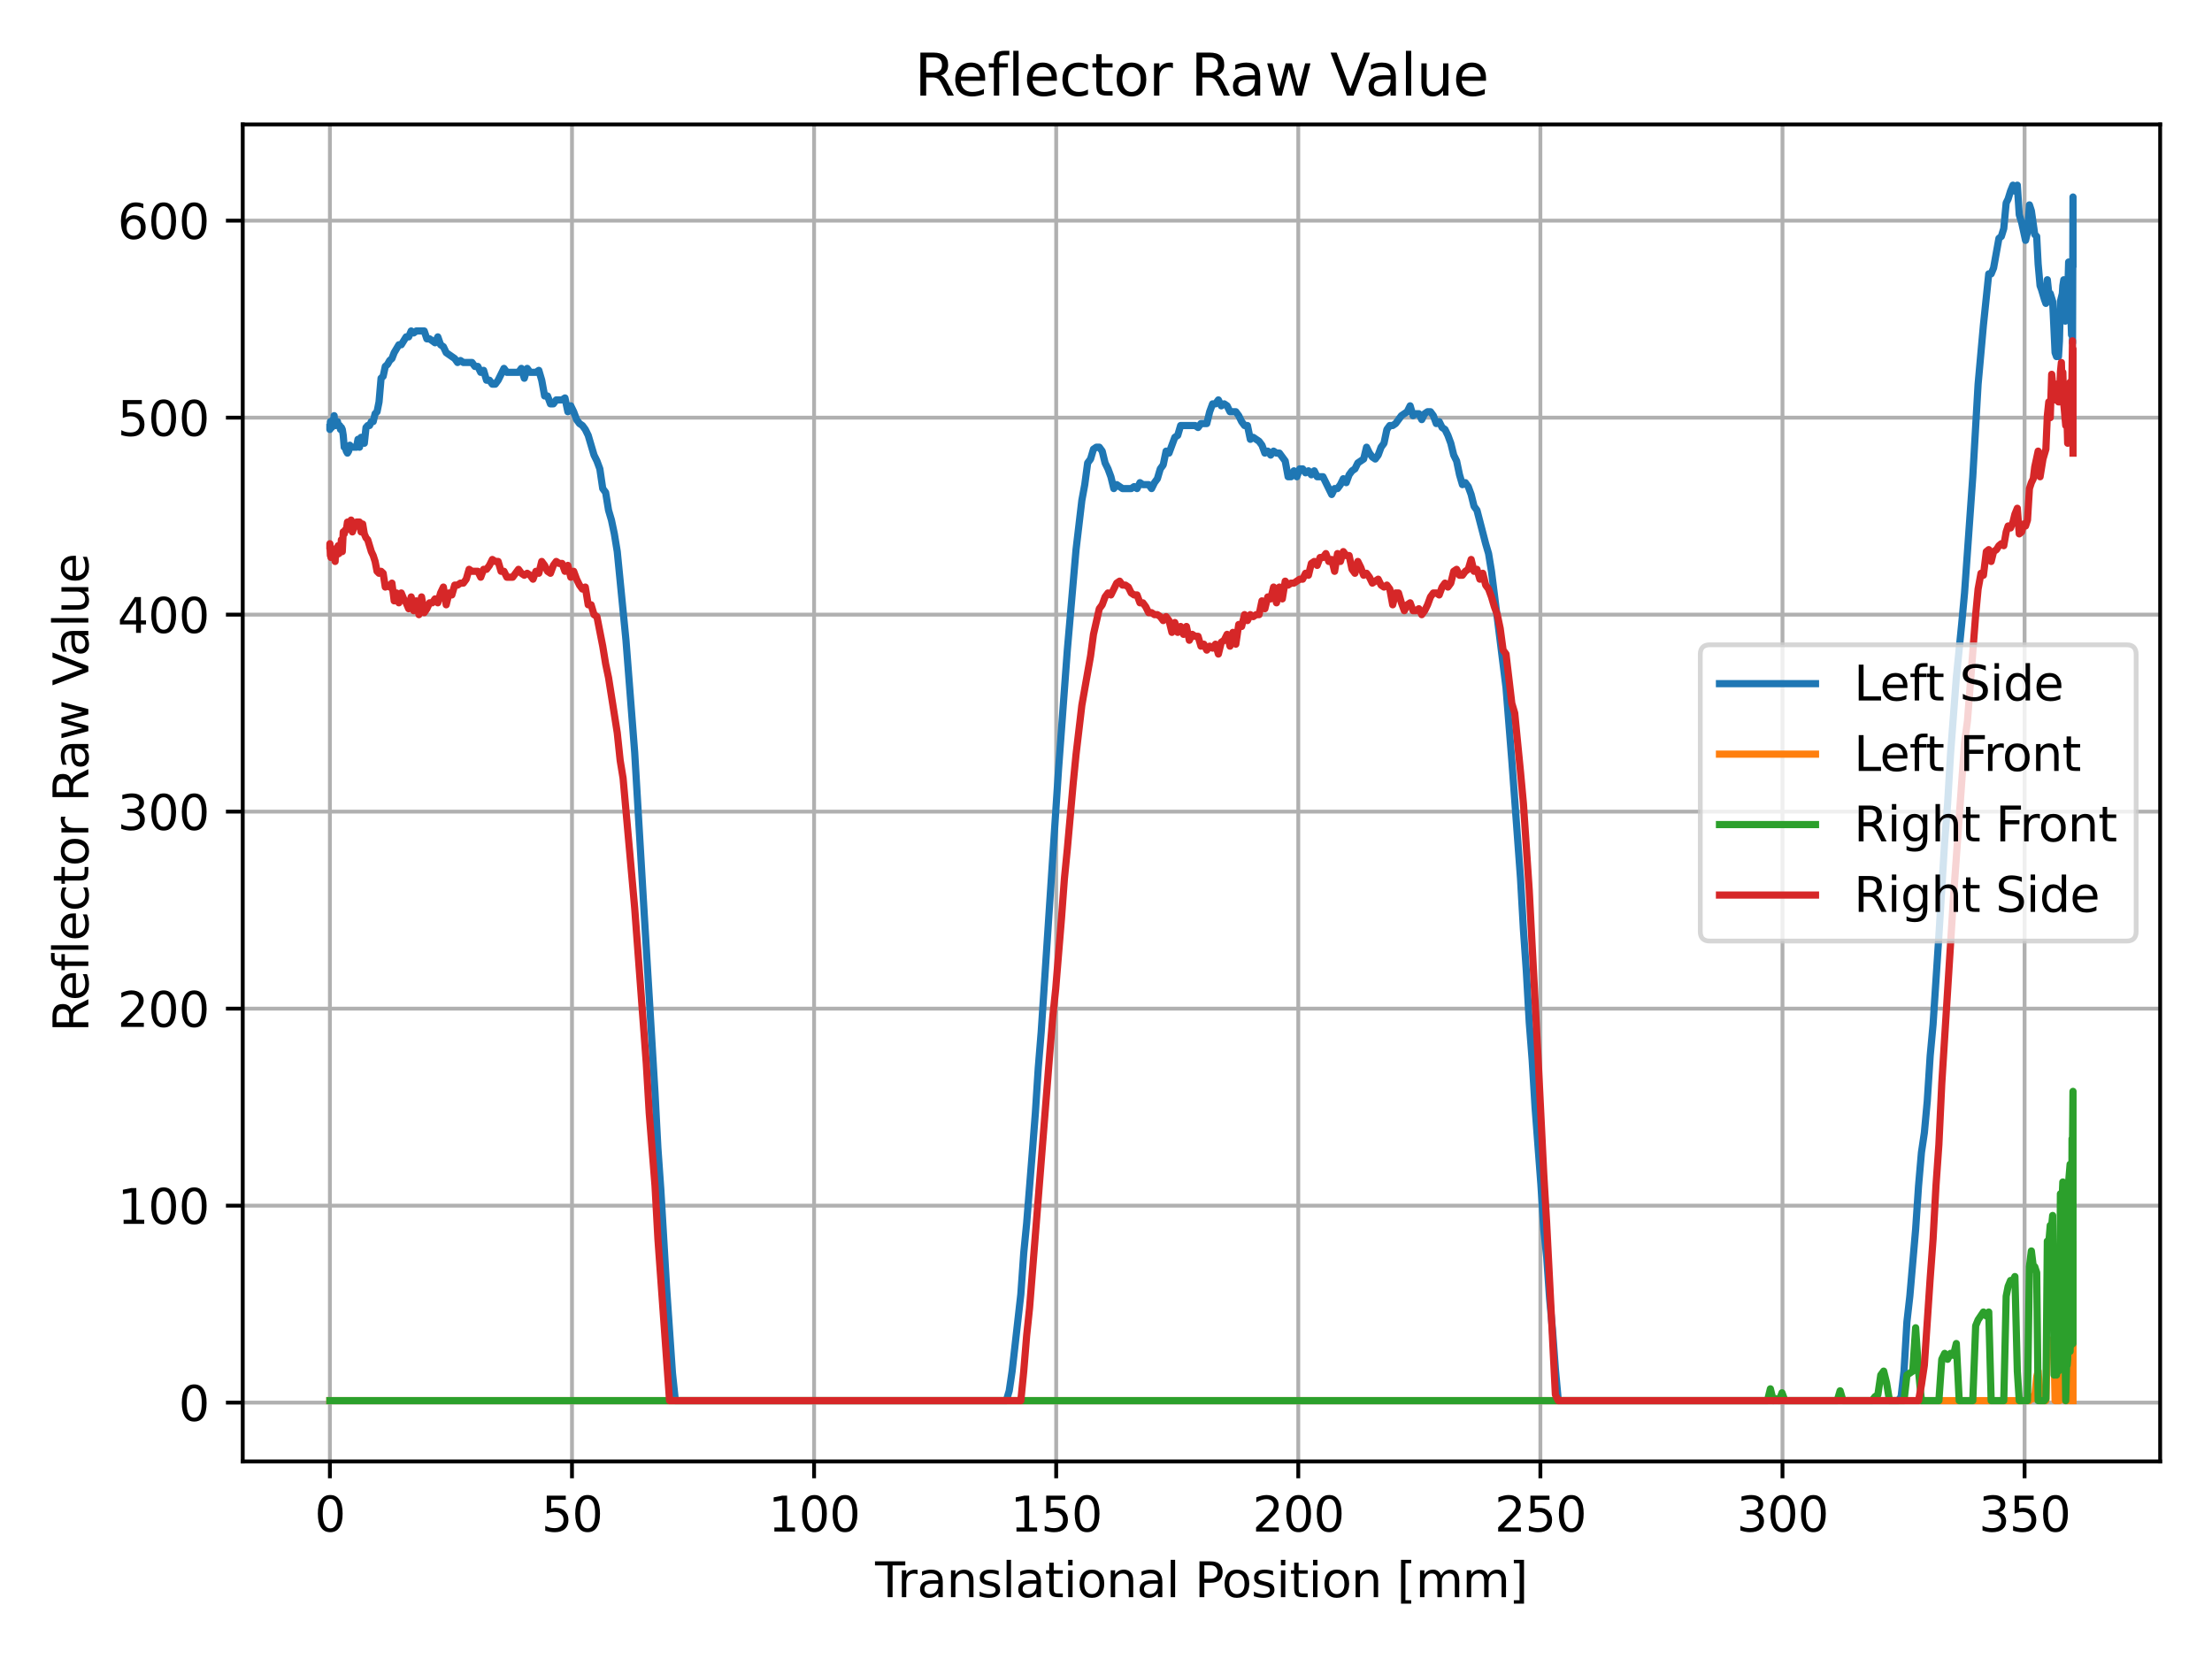 <?xml version="1.0" encoding="utf-8" standalone="no"?>
<!DOCTYPE svg PUBLIC "-//W3C//DTD SVG 1.1//EN"
  "http://www.w3.org/Graphics/SVG/1.1/DTD/svg11.dtd">
<svg xmlns:xlink="http://www.w3.org/1999/xlink" width="460.8pt" height="345.6pt" viewBox="0 0 460.8 345.6" xmlns="http://www.w3.org/2000/svg" version="1.1">
 <defs>
  <style type="text/css">*{stroke-linejoin: round; stroke-linecap: butt}</style>
 </defs>
 <g id="figure_1">
  <g id="patch_1">
   <path d="M 0 345.6 
L 460.8 345.6 
L 460.8 0 
L 0 0 
z
" style="fill: #ffffff"/>
  </g>
  <g id="axes_1">
   <g id="patch_2">
    <path d="M 50.566 304.444 
L 450 304.444 
L 450 25.918 
L 50.566 25.918 
z
" style="fill: #ffffff"/>
   </g>
   <g id="matplotlib.axis_1">
    <g id="xtick_1">
     <g id="line2d_1">
      <path d="M 68.722 304.444 
L 68.722 25.918 
" clip-path="url(#p36eee4312d)" style="fill: none; stroke: #b0b0b0; stroke-width: 0.8; stroke-linecap: square"/>
     </g>
     <g id="line2d_2">
      <defs>
       <path id="mee0863de49" d="M 0 0 
L 0 3.5 
" style="stroke: #000000; stroke-width: 0.8"/>
      </defs>
      <g>
       <use xlink:href="#mee0863de49" x="68.722" y="304.444" style="stroke: #000000; stroke-width: 0.8"/>
      </g>
     </g>
     <g id="text_1">
      <!-- 0 -->
      <g transform="translate(65.54 319.042)scale(0.1 -0.1)">
       <defs>
        <path id="DejaVuSans-30" d="M 2034 4250 
Q 1547 4250 1301 3770 
Q 1056 3291 1056 2328 
Q 1056 1369 1301 889 
Q 1547 409 2034 409 
Q 2525 409 2770 889 
Q 3016 1369 3016 2328 
Q 3016 3291 2770 3770 
Q 2525 4250 2034 4250 
z
M 2034 4750 
Q 2819 4750 3233 4129 
Q 3647 3509 3647 2328 
Q 3647 1150 3233 529 
Q 2819 -91 2034 -91 
Q 1250 -91 836 529 
Q 422 1150 422 2328 
Q 422 3509 836 4129 
Q 1250 4750 2034 4750 
z
" transform="scale(0.016)"/>
       </defs>
       <use xlink:href="#DejaVuSans-30"/>
      </g>
     </g>
    </g>
    <g id="xtick_2">
     <g id="line2d_3">
      <path d="M 119.155 304.444 
L 119.155 25.918 
" clip-path="url(#p36eee4312d)" style="fill: none; stroke: #b0b0b0; stroke-width: 0.8; stroke-linecap: square"/>
     </g>
     <g id="line2d_4">
      <g>
       <use xlink:href="#mee0863de49" x="119.155" y="304.444" style="stroke: #000000; stroke-width: 0.8"/>
      </g>
     </g>
     <g id="text_2">
      <!-- 50 -->
      <g transform="translate(112.793 319.042)scale(0.1 -0.1)">
       <defs>
        <path id="DejaVuSans-35" d="M 691 4666 
L 3169 4666 
L 3169 4134 
L 1269 4134 
L 1269 2991 
Q 1406 3038 1543 3061 
Q 1681 3084 1819 3084 
Q 2600 3084 3056 2656 
Q 3513 2228 3513 1497 
Q 3513 744 3044 326 
Q 2575 -91 1722 -91 
Q 1428 -91 1123 -41 
Q 819 9 494 109 
L 494 744 
Q 775 591 1075 516 
Q 1375 441 1709 441 
Q 2250 441 2565 725 
Q 2881 1009 2881 1497 
Q 2881 1984 2565 2268 
Q 2250 2553 1709 2553 
Q 1456 2553 1204 2497 
Q 953 2441 691 2322 
L 691 4666 
z
" transform="scale(0.016)"/>
       </defs>
       <use xlink:href="#DejaVuSans-35"/>
       <use xlink:href="#DejaVuSans-30" x="63.623"/>
      </g>
     </g>
    </g>
    <g id="xtick_3">
     <g id="line2d_5">
      <path d="M 169.589 304.444 
L 169.589 25.918 
" clip-path="url(#p36eee4312d)" style="fill: none; stroke: #b0b0b0; stroke-width: 0.8; stroke-linecap: square"/>
     </g>
     <g id="line2d_6">
      <g>
       <use xlink:href="#mee0863de49" x="169.589" y="304.444" style="stroke: #000000; stroke-width: 0.8"/>
      </g>
     </g>
     <g id="text_3">
      <!-- 100 -->
      <g transform="translate(160.045 319.042)scale(0.1 -0.1)">
       <defs>
        <path id="DejaVuSans-31" d="M 794 531 
L 1825 531 
L 1825 4091 
L 703 3866 
L 703 4441 
L 1819 4666 
L 2450 4666 
L 2450 531 
L 3481 531 
L 3481 0 
L 794 0 
L 794 531 
z
" transform="scale(0.016)"/>
       </defs>
       <use xlink:href="#DejaVuSans-31"/>
       <use xlink:href="#DejaVuSans-30" x="63.623"/>
       <use xlink:href="#DejaVuSans-30" x="127.246"/>
      </g>
     </g>
    </g>
    <g id="xtick_4">
     <g id="line2d_7">
      <path d="M 220.023 304.444 
L 220.023 25.918 
" clip-path="url(#p36eee4312d)" style="fill: none; stroke: #b0b0b0; stroke-width: 0.8; stroke-linecap: square"/>
     </g>
     <g id="line2d_8">
      <g>
       <use xlink:href="#mee0863de49" x="220.023" y="304.444" style="stroke: #000000; stroke-width: 0.8"/>
      </g>
     </g>
     <g id="text_4">
      <!-- 150 -->
      <g transform="translate(210.479 319.042)scale(0.1 -0.1)">
       <use xlink:href="#DejaVuSans-31"/>
       <use xlink:href="#DejaVuSans-35" x="63.623"/>
       <use xlink:href="#DejaVuSans-30" x="127.246"/>
      </g>
     </g>
    </g>
    <g id="xtick_5">
     <g id="line2d_9">
      <path d="M 270.456 304.444 
L 270.456 25.918 
" clip-path="url(#p36eee4312d)" style="fill: none; stroke: #b0b0b0; stroke-width: 0.8; stroke-linecap: square"/>
     </g>
     <g id="line2d_10">
      <g>
       <use xlink:href="#mee0863de49" x="270.456" y="304.444" style="stroke: #000000; stroke-width: 0.8"/>
      </g>
     </g>
     <g id="text_5">
      <!-- 200 -->
      <g transform="translate(260.913 319.042)scale(0.1 -0.1)">
       <defs>
        <path id="DejaVuSans-32" d="M 1228 531 
L 3431 531 
L 3431 0 
L 469 0 
L 469 531 
Q 828 903 1448 1529 
Q 2069 2156 2228 2338 
Q 2531 2678 2651 2914 
Q 2772 3150 2772 3378 
Q 2772 3750 2511 3984 
Q 2250 4219 1831 4219 
Q 1534 4219 1204 4116 
Q 875 4013 500 3803 
L 500 4441 
Q 881 4594 1212 4672 
Q 1544 4750 1819 4750 
Q 2544 4750 2975 4387 
Q 3406 4025 3406 3419 
Q 3406 3131 3298 2873 
Q 3191 2616 2906 2266 
Q 2828 2175 2409 1742 
Q 1991 1309 1228 531 
z
" transform="scale(0.016)"/>
       </defs>
       <use xlink:href="#DejaVuSans-32"/>
       <use xlink:href="#DejaVuSans-30" x="63.623"/>
       <use xlink:href="#DejaVuSans-30" x="127.246"/>
      </g>
     </g>
    </g>
    <g id="xtick_6">
     <g id="line2d_11">
      <path d="M 320.89 304.444 
L 320.89 25.918 
" clip-path="url(#p36eee4312d)" style="fill: none; stroke: #b0b0b0; stroke-width: 0.8; stroke-linecap: square"/>
     </g>
     <g id="line2d_12">
      <g>
       <use xlink:href="#mee0863de49" x="320.89" y="304.444" style="stroke: #000000; stroke-width: 0.8"/>
      </g>
     </g>
     <g id="text_6">
      <!-- 250 -->
      <g transform="translate(311.346 319.042)scale(0.1 -0.1)">
       <use xlink:href="#DejaVuSans-32"/>
       <use xlink:href="#DejaVuSans-35" x="63.623"/>
       <use xlink:href="#DejaVuSans-30" x="127.246"/>
      </g>
     </g>
    </g>
    <g id="xtick_7">
     <g id="line2d_13">
      <path d="M 371.324 304.444 
L 371.324 25.918 
" clip-path="url(#p36eee4312d)" style="fill: none; stroke: #b0b0b0; stroke-width: 0.8; stroke-linecap: square"/>
     </g>
     <g id="line2d_14">
      <g>
       <use xlink:href="#mee0863de49" x="371.324" y="304.444" style="stroke: #000000; stroke-width: 0.8"/>
      </g>
     </g>
     <g id="text_7">
      <!-- 300 -->
      <g transform="translate(361.78 319.042)scale(0.1 -0.1)">
       <defs>
        <path id="DejaVuSans-33" d="M 2597 2516 
Q 3050 2419 3304 2112 
Q 3559 1806 3559 1356 
Q 3559 666 3084 287 
Q 2609 -91 1734 -91 
Q 1441 -91 1130 -33 
Q 819 25 488 141 
L 488 750 
Q 750 597 1062 519 
Q 1375 441 1716 441 
Q 2309 441 2620 675 
Q 2931 909 2931 1356 
Q 2931 1769 2642 2001 
Q 2353 2234 1838 2234 
L 1294 2234 
L 1294 2753 
L 1863 2753 
Q 2328 2753 2575 2939 
Q 2822 3125 2822 3475 
Q 2822 3834 2567 4026 
Q 2313 4219 1838 4219 
Q 1578 4219 1281 4162 
Q 984 4106 628 3988 
L 628 4550 
Q 988 4650 1302 4700 
Q 1616 4750 1894 4750 
Q 2613 4750 3031 4423 
Q 3450 4097 3450 3541 
Q 3450 3153 3228 2886 
Q 3006 2619 2597 2516 
z
" transform="scale(0.016)"/>
       </defs>
       <use xlink:href="#DejaVuSans-33"/>
       <use xlink:href="#DejaVuSans-30" x="63.623"/>
       <use xlink:href="#DejaVuSans-30" x="127.246"/>
      </g>
     </g>
    </g>
    <g id="xtick_8">
     <g id="line2d_15">
      <path d="M 421.757 304.444 
L 421.757 25.918 
" clip-path="url(#p36eee4312d)" style="fill: none; stroke: #b0b0b0; stroke-width: 0.8; stroke-linecap: square"/>
     </g>
     <g id="line2d_16">
      <g>
       <use xlink:href="#mee0863de49" x="421.757" y="304.444" style="stroke: #000000; stroke-width: 0.8"/>
      </g>
     </g>
     <g id="text_8">
      <!-- 350 -->
      <g transform="translate(412.213 319.042)scale(0.1 -0.1)">
       <use xlink:href="#DejaVuSans-33"/>
       <use xlink:href="#DejaVuSans-35" x="63.623"/>
       <use xlink:href="#DejaVuSans-30" x="127.246"/>
      </g>
     </g>
    </g>
    <g id="text_9">
     <!-- Translational Position [mm] -->
     <g transform="translate(182.305 332.72)scale(0.1 -0.1)">
      <defs>
       <path id="DejaVuSans-54" d="M -19 4666 
L 3928 4666 
L 3928 4134 
L 2272 4134 
L 2272 0 
L 1638 0 
L 1638 4134 
L -19 4134 
L -19 4666 
z
" transform="scale(0.016)"/>
       <path id="DejaVuSans-72" d="M 2631 2963 
Q 2534 3019 2420 3045 
Q 2306 3072 2169 3072 
Q 1681 3072 1420 2755 
Q 1159 2438 1159 1844 
L 1159 0 
L 581 0 
L 581 3500 
L 1159 3500 
L 1159 2956 
Q 1341 3275 1631 3429 
Q 1922 3584 2338 3584 
Q 2397 3584 2469 3576 
Q 2541 3569 2628 3553 
L 2631 2963 
z
" transform="scale(0.016)"/>
       <path id="DejaVuSans-61" d="M 2194 1759 
Q 1497 1759 1228 1600 
Q 959 1441 959 1056 
Q 959 750 1161 570 
Q 1363 391 1709 391 
Q 2188 391 2477 730 
Q 2766 1069 2766 1631 
L 2766 1759 
L 2194 1759 
z
M 3341 1997 
L 3341 0 
L 2766 0 
L 2766 531 
Q 2569 213 2275 61 
Q 1981 -91 1556 -91 
Q 1019 -91 701 211 
Q 384 513 384 1019 
Q 384 1609 779 1909 
Q 1175 2209 1959 2209 
L 2766 2209 
L 2766 2266 
Q 2766 2663 2505 2880 
Q 2244 3097 1772 3097 
Q 1472 3097 1187 3025 
Q 903 2953 641 2809 
L 641 3341 
Q 956 3463 1253 3523 
Q 1550 3584 1831 3584 
Q 2591 3584 2966 3190 
Q 3341 2797 3341 1997 
z
" transform="scale(0.016)"/>
       <path id="DejaVuSans-6e" d="M 3513 2113 
L 3513 0 
L 2938 0 
L 2938 2094 
Q 2938 2591 2744 2837 
Q 2550 3084 2163 3084 
Q 1697 3084 1428 2787 
Q 1159 2491 1159 1978 
L 1159 0 
L 581 0 
L 581 3500 
L 1159 3500 
L 1159 2956 
Q 1366 3272 1645 3428 
Q 1925 3584 2291 3584 
Q 2894 3584 3203 3211 
Q 3513 2838 3513 2113 
z
" transform="scale(0.016)"/>
       <path id="DejaVuSans-73" d="M 2834 3397 
L 2834 2853 
Q 2591 2978 2328 3040 
Q 2066 3103 1784 3103 
Q 1356 3103 1142 2972 
Q 928 2841 928 2578 
Q 928 2378 1081 2264 
Q 1234 2150 1697 2047 
L 1894 2003 
Q 2506 1872 2764 1633 
Q 3022 1394 3022 966 
Q 3022 478 2636 193 
Q 2250 -91 1575 -91 
Q 1294 -91 989 -36 
Q 684 19 347 128 
L 347 722 
Q 666 556 975 473 
Q 1284 391 1588 391 
Q 1994 391 2212 530 
Q 2431 669 2431 922 
Q 2431 1156 2273 1281 
Q 2116 1406 1581 1522 
L 1381 1569 
Q 847 1681 609 1914 
Q 372 2147 372 2553 
Q 372 3047 722 3315 
Q 1072 3584 1716 3584 
Q 2034 3584 2315 3537 
Q 2597 3491 2834 3397 
z
" transform="scale(0.016)"/>
       <path id="DejaVuSans-6c" d="M 603 4863 
L 1178 4863 
L 1178 0 
L 603 0 
L 603 4863 
z
" transform="scale(0.016)"/>
       <path id="DejaVuSans-74" d="M 1172 4494 
L 1172 3500 
L 2356 3500 
L 2356 3053 
L 1172 3053 
L 1172 1153 
Q 1172 725 1289 603 
Q 1406 481 1766 481 
L 2356 481 
L 2356 0 
L 1766 0 
Q 1100 0 847 248 
Q 594 497 594 1153 
L 594 3053 
L 172 3053 
L 172 3500 
L 594 3500 
L 594 4494 
L 1172 4494 
z
" transform="scale(0.016)"/>
       <path id="DejaVuSans-69" d="M 603 3500 
L 1178 3500 
L 1178 0 
L 603 0 
L 603 3500 
z
M 603 4863 
L 1178 4863 
L 1178 4134 
L 603 4134 
L 603 4863 
z
" transform="scale(0.016)"/>
       <path id="DejaVuSans-6f" d="M 1959 3097 
Q 1497 3097 1228 2736 
Q 959 2375 959 1747 
Q 959 1119 1226 758 
Q 1494 397 1959 397 
Q 2419 397 2687 759 
Q 2956 1122 2956 1747 
Q 2956 2369 2687 2733 
Q 2419 3097 1959 3097 
z
M 1959 3584 
Q 2709 3584 3137 3096 
Q 3566 2609 3566 1747 
Q 3566 888 3137 398 
Q 2709 -91 1959 -91 
Q 1206 -91 779 398 
Q 353 888 353 1747 
Q 353 2609 779 3096 
Q 1206 3584 1959 3584 
z
" transform="scale(0.016)"/>
       <path id="DejaVuSans-20" transform="scale(0.016)"/>
       <path id="DejaVuSans-50" d="M 1259 4147 
L 1259 2394 
L 2053 2394 
Q 2494 2394 2734 2622 
Q 2975 2850 2975 3272 
Q 2975 3691 2734 3919 
Q 2494 4147 2053 4147 
L 1259 4147 
z
M 628 4666 
L 2053 4666 
Q 2838 4666 3239 4311 
Q 3641 3956 3641 3272 
Q 3641 2581 3239 2228 
Q 2838 1875 2053 1875 
L 1259 1875 
L 1259 0 
L 628 0 
L 628 4666 
z
" transform="scale(0.016)"/>
       <path id="DejaVuSans-5b" d="M 550 4863 
L 1875 4863 
L 1875 4416 
L 1125 4416 
L 1125 -397 
L 1875 -397 
L 1875 -844 
L 550 -844 
L 550 4863 
z
" transform="scale(0.016)"/>
       <path id="DejaVuSans-6d" d="M 3328 2828 
Q 3544 3216 3844 3400 
Q 4144 3584 4550 3584 
Q 5097 3584 5394 3201 
Q 5691 2819 5691 2113 
L 5691 0 
L 5113 0 
L 5113 2094 
Q 5113 2597 4934 2840 
Q 4756 3084 4391 3084 
Q 3944 3084 3684 2787 
Q 3425 2491 3425 1978 
L 3425 0 
L 2847 0 
L 2847 2094 
Q 2847 2600 2669 2842 
Q 2491 3084 2119 3084 
Q 1678 3084 1418 2786 
Q 1159 2488 1159 1978 
L 1159 0 
L 581 0 
L 581 3500 
L 1159 3500 
L 1159 2956 
Q 1356 3278 1631 3431 
Q 1906 3584 2284 3584 
Q 2666 3584 2933 3390 
Q 3200 3197 3328 2828 
z
" transform="scale(0.016)"/>
       <path id="DejaVuSans-5d" d="M 1947 4863 
L 1947 -844 
L 622 -844 
L 622 -397 
L 1369 -397 
L 1369 4416 
L 622 4416 
L 622 4863 
L 1947 4863 
z
" transform="scale(0.016)"/>
      </defs>
      <use xlink:href="#DejaVuSans-54"/>
      <use xlink:href="#DejaVuSans-72" x="46.334"/>
      <use xlink:href="#DejaVuSans-61" x="87.447"/>
      <use xlink:href="#DejaVuSans-6e" x="148.727"/>
      <use xlink:href="#DejaVuSans-73" x="212.105"/>
      <use xlink:href="#DejaVuSans-6c" x="264.205"/>
      <use xlink:href="#DejaVuSans-61" x="291.988"/>
      <use xlink:href="#DejaVuSans-74" x="353.268"/>
      <use xlink:href="#DejaVuSans-69" x="392.477"/>
      <use xlink:href="#DejaVuSans-6f" x="420.26"/>
      <use xlink:href="#DejaVuSans-6e" x="481.441"/>
      <use xlink:href="#DejaVuSans-61" x="544.82"/>
      <use xlink:href="#DejaVuSans-6c" x="606.1"/>
      <use xlink:href="#DejaVuSans-20" x="633.883"/>
      <use xlink:href="#DejaVuSans-50" x="665.67"/>
      <use xlink:href="#DejaVuSans-6f" x="722.348"/>
      <use xlink:href="#DejaVuSans-73" x="783.529"/>
      <use xlink:href="#DejaVuSans-69" x="835.629"/>
      <use xlink:href="#DejaVuSans-74" x="863.412"/>
      <use xlink:href="#DejaVuSans-69" x="902.621"/>
      <use xlink:href="#DejaVuSans-6f" x="930.404"/>
      <use xlink:href="#DejaVuSans-6e" x="991.586"/>
      <use xlink:href="#DejaVuSans-20" x="1054.965"/>
      <use xlink:href="#DejaVuSans-5b" x="1086.752"/>
      <use xlink:href="#DejaVuSans-6d" x="1125.766"/>
      <use xlink:href="#DejaVuSans-6d" x="1223.178"/>
      <use xlink:href="#DejaVuSans-5d" x="1320.59"/>
     </g>
    </g>
   </g>
   <g id="matplotlib.axis_2">
    <g id="ytick_1">
     <g id="line2d_17">
      <path d="M 50.566 292.194 
L 450 292.194 
" clip-path="url(#p36eee4312d)" style="fill: none; stroke: #b0b0b0; stroke-width: 0.8; stroke-linecap: square"/>
     </g>
     <g id="line2d_18">
      <defs>
       <path id="m9230fbe2c0" d="M 0 0 
L -3.5 0 
" style="stroke: #000000; stroke-width: 0.8"/>
      </defs>
      <g>
       <use xlink:href="#m9230fbe2c0" x="50.566" y="292.194" style="stroke: #000000; stroke-width: 0.8"/>
      </g>
     </g>
     <g id="text_10">
      <!-- 0 -->
      <g transform="translate(37.203 295.993)scale(0.1 -0.1)">
       <use xlink:href="#DejaVuSans-30"/>
      </g>
     </g>
    </g>
    <g id="ytick_2">
     <g id="line2d_19">
      <path d="M 50.566 251.156 
L 450 251.156 
" clip-path="url(#p36eee4312d)" style="fill: none; stroke: #b0b0b0; stroke-width: 0.8; stroke-linecap: square"/>
     </g>
     <g id="line2d_20">
      <g>
       <use xlink:href="#m9230fbe2c0" x="50.566" y="251.156" style="stroke: #000000; stroke-width: 0.8"/>
      </g>
     </g>
     <g id="text_11">
      <!-- 100 -->
      <g transform="translate(24.478 254.955)scale(0.1 -0.1)">
       <use xlink:href="#DejaVuSans-31"/>
       <use xlink:href="#DejaVuSans-30" x="63.623"/>
       <use xlink:href="#DejaVuSans-30" x="127.246"/>
      </g>
     </g>
    </g>
    <g id="ytick_3">
     <g id="line2d_21">
      <path d="M 50.566 210.118 
L 450 210.118 
" clip-path="url(#p36eee4312d)" style="fill: none; stroke: #b0b0b0; stroke-width: 0.8; stroke-linecap: square"/>
     </g>
     <g id="line2d_22">
      <g>
       <use xlink:href="#m9230fbe2c0" x="50.566" y="210.118" style="stroke: #000000; stroke-width: 0.8"/>
      </g>
     </g>
     <g id="text_12">
      <!-- 200 -->
      <g transform="translate(24.478 213.917)scale(0.1 -0.1)">
       <use xlink:href="#DejaVuSans-32"/>
       <use xlink:href="#DejaVuSans-30" x="63.623"/>
       <use xlink:href="#DejaVuSans-30" x="127.246"/>
      </g>
     </g>
    </g>
    <g id="ytick_4">
     <g id="line2d_23">
      <path d="M 50.566 169.08 
L 450 169.08 
" clip-path="url(#p36eee4312d)" style="fill: none; stroke: #b0b0b0; stroke-width: 0.8; stroke-linecap: square"/>
     </g>
     <g id="line2d_24">
      <g>
       <use xlink:href="#m9230fbe2c0" x="50.566" y="169.08" style="stroke: #000000; stroke-width: 0.8"/>
      </g>
     </g>
     <g id="text_13">
      <!-- 300 -->
      <g transform="translate(24.478 172.879)scale(0.1 -0.1)">
       <use xlink:href="#DejaVuSans-33"/>
       <use xlink:href="#DejaVuSans-30" x="63.623"/>
       <use xlink:href="#DejaVuSans-30" x="127.246"/>
      </g>
     </g>
    </g>
    <g id="ytick_5">
     <g id="line2d_25">
      <path d="M 50.566 128.041 
L 450 128.041 
" clip-path="url(#p36eee4312d)" style="fill: none; stroke: #b0b0b0; stroke-width: 0.8; stroke-linecap: square"/>
     </g>
     <g id="line2d_26">
      <g>
       <use xlink:href="#m9230fbe2c0" x="50.566" y="128.041" style="stroke: #000000; stroke-width: 0.8"/>
      </g>
     </g>
     <g id="text_14">
      <!-- 400 -->
      <g transform="translate(24.478 131.841)scale(0.1 -0.1)">
       <defs>
        <path id="DejaVuSans-34" d="M 2419 4116 
L 825 1625 
L 2419 1625 
L 2419 4116 
z
M 2253 4666 
L 3047 4666 
L 3047 1625 
L 3713 1625 
L 3713 1100 
L 3047 1100 
L 3047 0 
L 2419 0 
L 2419 1100 
L 313 1100 
L 313 1709 
L 2253 4666 
z
" transform="scale(0.016)"/>
       </defs>
       <use xlink:href="#DejaVuSans-34"/>
       <use xlink:href="#DejaVuSans-30" x="63.623"/>
       <use xlink:href="#DejaVuSans-30" x="127.246"/>
      </g>
     </g>
    </g>
    <g id="ytick_6">
     <g id="line2d_27">
      <path d="M 50.566 87.003 
L 450 87.003 
" clip-path="url(#p36eee4312d)" style="fill: none; stroke: #b0b0b0; stroke-width: 0.8; stroke-linecap: square"/>
     </g>
     <g id="line2d_28">
      <g>
       <use xlink:href="#m9230fbe2c0" x="50.566" y="87.003" style="stroke: #000000; stroke-width: 0.8"/>
      </g>
     </g>
     <g id="text_15">
      <!-- 500 -->
      <g transform="translate(24.478 90.803)scale(0.1 -0.1)">
       <use xlink:href="#DejaVuSans-35"/>
       <use xlink:href="#DejaVuSans-30" x="63.623"/>
       <use xlink:href="#DejaVuSans-30" x="127.246"/>
      </g>
     </g>
    </g>
    <g id="ytick_7">
     <g id="line2d_29">
      <path d="M 50.566 45.965 
L 450 45.965 
" clip-path="url(#p36eee4312d)" style="fill: none; stroke: #b0b0b0; stroke-width: 0.8; stroke-linecap: square"/>
     </g>
     <g id="line2d_30">
      <g>
       <use xlink:href="#m9230fbe2c0" x="50.566" y="45.965" style="stroke: #000000; stroke-width: 0.8"/>
      </g>
     </g>
     <g id="text_16">
      <!-- 600 -->
      <g transform="translate(24.478 49.764)scale(0.1 -0.1)">
       <defs>
        <path id="DejaVuSans-36" d="M 2113 2584 
Q 1688 2584 1439 2293 
Q 1191 2003 1191 1497 
Q 1191 994 1439 701 
Q 1688 409 2113 409 
Q 2538 409 2786 701 
Q 3034 994 3034 1497 
Q 3034 2003 2786 2293 
Q 2538 2584 2113 2584 
z
M 3366 4563 
L 3366 3988 
Q 3128 4100 2886 4159 
Q 2644 4219 2406 4219 
Q 1781 4219 1451 3797 
Q 1122 3375 1075 2522 
Q 1259 2794 1537 2939 
Q 1816 3084 2150 3084 
Q 2853 3084 3261 2657 
Q 3669 2231 3669 1497 
Q 3669 778 3244 343 
Q 2819 -91 2113 -91 
Q 1303 -91 875 529 
Q 447 1150 447 2328 
Q 447 3434 972 4092 
Q 1497 4750 2381 4750 
Q 2619 4750 2861 4703 
Q 3103 4656 3366 4563 
z
" transform="scale(0.016)"/>
       </defs>
       <use xlink:href="#DejaVuSans-36"/>
       <use xlink:href="#DejaVuSans-30" x="63.623"/>
       <use xlink:href="#DejaVuSans-30" x="127.246"/>
      </g>
     </g>
    </g>
    <g id="text_17">
     <!-- Reflector Raw Value -->
     <g transform="translate(18.398 214.981)rotate(-90)scale(0.1 -0.1)">
      <defs>
       <path id="DejaVuSans-52" d="M 2841 2188 
Q 3044 2119 3236 1894 
Q 3428 1669 3622 1275 
L 4263 0 
L 3584 0 
L 2988 1197 
Q 2756 1666 2539 1819 
Q 2322 1972 1947 1972 
L 1259 1972 
L 1259 0 
L 628 0 
L 628 4666 
L 2053 4666 
Q 2853 4666 3247 4331 
Q 3641 3997 3641 3322 
Q 3641 2881 3436 2590 
Q 3231 2300 2841 2188 
z
M 1259 4147 
L 1259 2491 
L 2053 2491 
Q 2509 2491 2742 2702 
Q 2975 2913 2975 3322 
Q 2975 3731 2742 3939 
Q 2509 4147 2053 4147 
L 1259 4147 
z
" transform="scale(0.016)"/>
       <path id="DejaVuSans-65" d="M 3597 1894 
L 3597 1613 
L 953 1613 
Q 991 1019 1311 708 
Q 1631 397 2203 397 
Q 2534 397 2845 478 
Q 3156 559 3463 722 
L 3463 178 
Q 3153 47 2828 -22 
Q 2503 -91 2169 -91 
Q 1331 -91 842 396 
Q 353 884 353 1716 
Q 353 2575 817 3079 
Q 1281 3584 2069 3584 
Q 2775 3584 3186 3129 
Q 3597 2675 3597 1894 
z
M 3022 2063 
Q 3016 2534 2758 2815 
Q 2500 3097 2075 3097 
Q 1594 3097 1305 2825 
Q 1016 2553 972 2059 
L 3022 2063 
z
" transform="scale(0.016)"/>
       <path id="DejaVuSans-66" d="M 2375 4863 
L 2375 4384 
L 1825 4384 
Q 1516 4384 1395 4259 
Q 1275 4134 1275 3809 
L 1275 3500 
L 2222 3500 
L 2222 3053 
L 1275 3053 
L 1275 0 
L 697 0 
L 697 3053 
L 147 3053 
L 147 3500 
L 697 3500 
L 697 3744 
Q 697 4328 969 4595 
Q 1241 4863 1831 4863 
L 2375 4863 
z
" transform="scale(0.016)"/>
       <path id="DejaVuSans-63" d="M 3122 3366 
L 3122 2828 
Q 2878 2963 2633 3030 
Q 2388 3097 2138 3097 
Q 1578 3097 1268 2742 
Q 959 2388 959 1747 
Q 959 1106 1268 751 
Q 1578 397 2138 397 
Q 2388 397 2633 464 
Q 2878 531 3122 666 
L 3122 134 
Q 2881 22 2623 -34 
Q 2366 -91 2075 -91 
Q 1284 -91 818 406 
Q 353 903 353 1747 
Q 353 2603 823 3093 
Q 1294 3584 2113 3584 
Q 2378 3584 2631 3529 
Q 2884 3475 3122 3366 
z
" transform="scale(0.016)"/>
       <path id="DejaVuSans-77" d="M 269 3500 
L 844 3500 
L 1563 769 
L 2278 3500 
L 2956 3500 
L 3675 769 
L 4391 3500 
L 4966 3500 
L 4050 0 
L 3372 0 
L 2619 2869 
L 1863 0 
L 1184 0 
L 269 3500 
z
" transform="scale(0.016)"/>
       <path id="DejaVuSans-56" d="M 1831 0 
L 50 4666 
L 709 4666 
L 2188 738 
L 3669 4666 
L 4325 4666 
L 2547 0 
L 1831 0 
z
" transform="scale(0.016)"/>
       <path id="DejaVuSans-75" d="M 544 1381 
L 544 3500 
L 1119 3500 
L 1119 1403 
Q 1119 906 1312 657 
Q 1506 409 1894 409 
Q 2359 409 2629 706 
Q 2900 1003 2900 1516 
L 2900 3500 
L 3475 3500 
L 3475 0 
L 2900 0 
L 2900 538 
Q 2691 219 2414 64 
Q 2138 -91 1772 -91 
Q 1169 -91 856 284 
Q 544 659 544 1381 
z
M 1991 3584 
L 1991 3584 
z
" transform="scale(0.016)"/>
      </defs>
      <use xlink:href="#DejaVuSans-52"/>
      <use xlink:href="#DejaVuSans-65" x="64.982"/>
      <use xlink:href="#DejaVuSans-66" x="126.506"/>
      <use xlink:href="#DejaVuSans-6c" x="161.711"/>
      <use xlink:href="#DejaVuSans-65" x="189.494"/>
      <use xlink:href="#DejaVuSans-63" x="251.018"/>
      <use xlink:href="#DejaVuSans-74" x="305.998"/>
      <use xlink:href="#DejaVuSans-6f" x="345.207"/>
      <use xlink:href="#DejaVuSans-72" x="406.389"/>
      <use xlink:href="#DejaVuSans-20" x="447.502"/>
      <use xlink:href="#DejaVuSans-52" x="479.289"/>
      <use xlink:href="#DejaVuSans-61" x="546.521"/>
      <use xlink:href="#DejaVuSans-77" x="607.801"/>
      <use xlink:href="#DejaVuSans-20" x="689.588"/>
      <use xlink:href="#DejaVuSans-56" x="721.375"/>
      <use xlink:href="#DejaVuSans-61" x="782.033"/>
      <use xlink:href="#DejaVuSans-6c" x="843.312"/>
      <use xlink:href="#DejaVuSans-75" x="871.096"/>
      <use xlink:href="#DejaVuSans-65" x="934.475"/>
     </g>
    </g>
   </g>
   <g id="line2d_31">
    <path d="M 68.722 89.055 
L 68.722 89.466 
L 68.832 87.824 
L 68.92 88.645 
L 68.957 88.234 
L 68.999 88.645 
L 69.045 88.645 
L 69.095 89.055 
L 69.151 88.645 
L 69.28 88.645 
L 69.352 87.414 
L 69.431 88.234 
L 69.516 87.824 
L 69.607 86.593 
L 69.706 88.234 
L 69.811 87.824 
L 69.924 88.645 
L 70.044 87.824 
L 70.171 88.234 
L 70.307 87.824 
L 70.452 88.645 
L 70.765 88.645 
L 70.936 89.466 
L 71.115 89.055 
L 71.303 89.466 
L 71.501 90.697 
L 71.707 93.159 
L 71.923 93.159 
L 72.147 93.98 
L 72.381 94.39 
L 72.624 93.98 
L 72.876 92.749 
L 73.137 93.159 
L 74.271 93.159 
L 74.578 91.518 
L 74.894 93.159 
L 75.219 91.107 
L 75.551 91.107 
L 75.894 92.338 
L 76.246 89.055 
L 76.608 88.645 
L 76.977 88.645 
L 77.356 87.824 
L 77.744 87.824 
L 78.142 86.183 
L 78.547 85.772 
L 78.96 83.72 
L 79.383 78.796 
L 79.817 78.385 
L 80.261 76.333 
L 80.715 75.923 
L 81.179 75.102 
L 81.643 74.692 
L 82.117 73.461 
L 83.095 71.819 
L 83.59 71.819 
L 84.608 70.178 
L 85.133 70.178 
L 85.657 68.947 
L 86.182 69.357 
L 86.727 68.947 
L 88.371 68.947 
L 88.925 70.588 
L 89.49 70.588 
L 90.63 71.409 
L 91.205 70.178 
L 91.78 71.819 
L 92.365 72.23 
L 92.95 73.461 
L 94.725 74.692 
L 95.32 75.513 
L 95.916 75.102 
L 96.521 75.513 
L 98.326 75.513 
L 98.931 76.333 
L 99.537 76.333 
L 100.142 77.565 
L 100.747 77.154 
L 101.352 79.206 
L 101.957 79.206 
L 102.563 80.027 
L 103.168 80.027 
L 103.773 79.206 
L 104.984 76.744 
L 105.589 77.565 
L 108.01 77.565 
L 108.615 76.744 
L 109.22 78.796 
L 109.825 76.744 
L 110.43 77.565 
L 111.641 77.565 
L 112.246 77.154 
L 112.851 79.206 
L 113.456 82.489 
L 114.062 82.489 
L 114.667 84.131 
L 115.272 84.131 
L 115.877 83.31 
L 117.088 83.31 
L 117.693 82.9 
L 118.298 85.772 
L 118.903 84.541 
L 119.508 85.772 
L 120.114 87.414 
L 120.719 88.234 
L 121.324 88.645 
L 121.929 89.466 
L 122.534 90.697 
L 123.745 94.801 
L 124.35 96.032 
L 124.955 97.673 
L 125.56 101.777 
L 126.166 102.598 
L 126.771 106.291 
L 127.376 108.343 
L 127.981 111.216 
L 128.586 114.909 
L 130.402 133.376 
L 132.218 156.768 
L 134.033 187.547 
L 136.454 227.764 
L 137.059 239.255 
L 137.665 247.873 
L 138.875 268.392 
L 140.085 286.038 
L 140.691 291.783 
L 209.633 291.783 
L 210.239 289.732 
L 210.844 285.628 
L 212.659 269.623 
L 213.265 261.005 
L 213.87 254.849 
L 215.08 239.665 
L 215.685 231.868 
L 216.291 222.429 
L 216.896 215.042 
L 220.527 160.051 
L 222.343 135.428 
L 224.158 114.499 
L 225.369 104.239 
L 225.974 100.956 
L 226.579 96.442 
L 227.184 95.621 
L 227.789 93.569 
L 228.395 93.159 
L 229 93.159 
L 229.605 93.98 
L 230.21 96.442 
L 230.815 97.673 
L 231.421 99.315 
L 232.026 101.777 
L 232.631 100.956 
L 233.841 101.777 
L 235.657 101.777 
L 236.262 101.367 
L 236.867 101.777 
L 237.473 100.546 
L 238.078 100.956 
L 239.288 100.956 
L 239.893 101.777 
L 240.499 100.546 
L 241.104 99.725 
L 241.709 97.673 
L 242.314 96.852 
L 242.92 93.98 
L 243.525 94.39 
L 244.735 91.107 
L 245.34 90.697 
L 245.946 88.645 
L 248.972 88.645 
L 249.577 89.055 
L 250.182 88.234 
L 251.392 88.234 
L 251.998 85.772 
L 252.603 84.131 
L 253.208 84.131 
L 253.813 83.31 
L 254.418 84.541 
L 255.024 84.131 
L 255.629 84.541 
L 256.234 85.772 
L 257.444 85.772 
L 258.05 86.593 
L 258.655 87.824 
L 259.26 88.645 
L 259.865 88.645 
L 260.47 91.518 
L 261.076 91.107 
L 262.286 91.928 
L 262.891 92.749 
L 263.496 94.39 
L 264.102 93.98 
L 264.707 94.801 
L 265.312 93.98 
L 265.917 94.39 
L 266.522 94.39 
L 267.733 96.032 
L 268.338 99.315 
L 268.943 99.315 
L 269.548 98.084 
L 270.154 99.315 
L 270.759 97.673 
L 271.364 97.673 
L 271.969 98.494 
L 272.574 98.084 
L 273.18 98.904 
L 273.785 98.084 
L 274.39 99.315 
L 275.6 99.315 
L 277.416 103.008 
L 278.021 101.777 
L 278.627 101.777 
L 279.232 100.956 
L 279.837 99.725 
L 280.442 100.546 
L 281.047 98.904 
L 281.653 98.084 
L 282.258 97.673 
L 282.863 96.442 
L 284.073 95.621 
L 284.679 93.159 
L 285.284 94.39 
L 285.889 95.211 
L 286.494 95.621 
L 287.099 94.801 
L 287.705 93.159 
L 288.31 92.338 
L 288.915 89.466 
L 289.52 88.645 
L 290.125 88.645 
L 290.731 88.234 
L 291.941 86.593 
L 293.151 85.772 
L 293.757 84.541 
L 294.362 86.593 
L 294.967 86.183 
L 295.572 86.183 
L 296.177 87.414 
L 296.783 86.183 
L 297.388 85.772 
L 297.993 85.772 
L 298.598 86.593 
L 299.203 88.234 
L 299.809 87.824 
L 300.414 89.055 
L 301.019 89.466 
L 301.624 90.697 
L 302.229 92.338 
L 302.835 94.801 
L 303.44 96.032 
L 304.045 98.904 
L 304.65 100.956 
L 305.255 100.546 
L 305.861 101.367 
L 306.466 103.008 
L 307.071 105.47 
L 307.676 106.291 
L 309.492 113.268 
L 310.097 115.32 
L 310.702 119.013 
L 313.728 143.226 
L 314.939 158.41 
L 316.754 183.033 
L 317.36 193.702 
L 317.965 202.32 
L 318.57 212.99 
L 319.175 220.788 
L 319.78 230.637 
L 320.991 246.642 
L 321.596 256.08 
L 322.201 261.826 
L 322.806 270.444 
L 323.412 277.01 
L 324.017 285.217 
L 324.622 291.783 
L 395.431 291.783 
L 396.036 290.963 
L 396.641 285.628 
L 397.246 275.368 
L 397.852 270.033 
L 399.062 256.08 
L 399.667 247.052 
L 400.272 240.075 
L 400.878 235.972 
L 401.483 229.406 
L 402.088 219.967 
L 402.693 213.401 
L 403.904 194.934 
L 405.114 175.235 
L 405.719 167.438 
L 406.324 157.179 
L 407.535 141.174 
L 408.644 130.093 
L 409.25 123.527 
L 410.964 99.315 
L 412.074 80.027 
L 413.183 67.715 
L 414.293 57.046 
L 414.797 57.046 
L 415.302 55.814 
L 416.411 49.659 
L 416.916 49.248 
L 417.42 47.607 
L 417.924 42.272 
L 418.328 41.451 
L 418.832 39.81 
L 419.336 38.578 
L 419.74 39.81 
L 420.244 38.578 
L 420.648 44.734 
L 421.152 46.376 
L 421.959 50.069 
L 422.362 48.428 
L 422.766 42.682 
L 423.169 43.913 
L 423.875 48.838 
L 424.279 49.248 
L 424.581 54.994 
L 424.985 59.508 
L 425.288 60.329 
L 425.893 62.38 
L 426.195 63.201 
L 426.498 58.277 
L 426.801 61.149 
L 427.103 61.149 
L 427.607 62.791 
L 428.112 73.461 
L 428.414 74.282 
L 428.616 73.05 
L 428.818 74.282 
L 429.02 70.998 
L 429.221 62.791 
L 429.625 61.149 
L 429.726 59.508 
L 429.927 58.277 
L 430.23 66.895 
L 430.331 63.612 
L 430.734 61.56 
L 430.936 54.583 
L 431.239 55.814 
L 431.34 66.074 
L 431.44 66.895 
L 431.541 69.767 
L 431.743 62.38 
L 431.743 62.38 
L 431.743 71.409 
L 431.844 41.041 
L 431.844 54.994 
" clip-path="url(#p36eee4312d)" style="fill: none; stroke: #1f77b4; stroke-width: 1.5; stroke-linecap: square"/>
   </g>
   <g id="line2d_32">
    <path d="M 68.722 291.783 
L 422.766 291.783 
L 423.169 290.963 
L 423.573 291.373 
L 423.875 290.963 
L 424.279 286.859 
L 424.581 285.628 
L 424.985 291.783 
L 426.195 291.783 
L 426.498 279.882 
L 426.801 279.062 
L 427.103 280.293 
L 427.406 279.472 
L 427.607 281.114 
L 427.91 281.524 
L 428.112 291.783 
L 429.02 291.783 
L 429.221 276.189 
L 429.423 277.01 
L 429.625 277.01 
L 429.726 274.547 
L 429.927 273.727 
L 430.23 291.783 
L 430.734 291.783 
L 430.936 272.496 
L 431.239 272.496 
L 431.239 272.496 
L 431.44 291.783 
L 431.44 291.783 
L 431.541 291.783 
L 431.541 291.783 
L 431.743 265.519 
L 431.743 291.783 
L 431.844 258.953 
L 431.844 291.783 
" clip-path="url(#p36eee4312d)" style="fill: none; stroke: #ff7f0e; stroke-width: 1.5; stroke-linecap: square"/>
   </g>
   <g id="line2d_33">
    <path d="M 68.722 291.783 
L 368.197 291.783 
L 368.802 289.321 
L 369.407 291.783 
L 370.012 291.373 
L 370.617 291.783 
L 371.223 290.142 
L 371.828 291.783 
L 382.722 291.783 
L 383.327 289.732 
L 383.932 291.783 
L 389.984 291.783 
L 390.589 290.963 
L 391.194 290.552 
L 391.8 286.449 
L 392.405 285.628 
L 393.01 288.09 
L 393.615 291.783 
L 396.641 291.783 
L 397.246 286.449 
L 398.457 285.628 
L 399.062 276.599 
L 399.667 285.628 
L 400.272 291.783 
L 403.904 291.783 
L 404.509 283.165 
L 405.114 281.934 
L 405.719 283.165 
L 406.324 281.934 
L 406.93 282.345 
L 407.535 279.882 
L 408.14 291.783 
L 410.964 291.783 
L 411.57 276.189 
L 412.074 274.958 
L 413.183 273.316 
L 413.789 274.137 
L 414.293 273.316 
L 414.797 291.783 
L 417.42 291.783 
L 417.924 270.033 
L 418.328 267.981 
L 418.832 266.75 
L 419.336 266.75 
L 419.74 265.929 
L 420.244 285.628 
L 420.648 291.783 
L 422.362 291.783 
L 422.766 263.878 
L 423.169 260.595 
L 423.573 263.878 
L 423.875 263.878 
L 424.279 265.109 
L 424.581 291.783 
L 425.893 291.783 
L 426.195 291.373 
L 426.498 258.543 
L 426.801 258.953 
L 427.103 255.26 
L 427.406 255.26 
L 427.607 253.208 
L 427.91 286.449 
L 428.112 285.628 
L 428.414 286.449 
L 428.616 284.807 
L 428.818 285.628 
L 429.02 285.217 
L 429.221 248.693 
L 429.423 250.745 
L 429.625 248.693 
L 429.726 246.231 
L 429.927 247.462 
L 430.23 284.807 
L 430.331 291.783 
L 430.533 283.576 
L 430.633 284.397 
L 430.734 283.165 
L 430.936 246.231 
L 431.138 243.769 
L 431.239 242.538 
L 431.239 281.524 
L 431.34 274.958 
L 431.44 280.293 
L 431.541 279.882 
L 431.642 237.203 
L 431.743 238.024 
L 431.844 227.354 
L 431.844 279.882 
L 431.844 274.958 
" clip-path="url(#p36eee4312d)" style="fill: none; stroke: #2ca02c; stroke-width: 1.5; stroke-linecap: square"/>
   </g>
   <g id="line2d_34">
    <path d="M 68.722 113.678 
L 68.722 113.678 
L 68.724 113.268 
L 68.832 115.73 
L 68.858 114.499 
L 68.92 114.909 
L 68.957 116.14 
L 68.999 114.909 
L 69.28 114.909 
L 69.352 114.499 
L 69.607 115.73 
L 69.706 114.909 
L 69.811 116.961 
L 69.924 114.499 
L 70.044 115.73 
L 70.171 114.088 
L 70.307 114.909 
L 70.452 113.678 
L 70.604 115.32 
L 70.765 114.088 
L 70.936 114.909 
L 71.115 112.447 
L 71.303 114.909 
L 71.501 110.805 
L 71.707 111.216 
L 71.923 110.395 
L 72.147 110.395 
L 72.381 108.754 
L 72.624 109.574 
L 72.876 108.754 
L 73.137 108.343 
L 73.407 110.805 
L 73.686 109.985 
L 73.975 109.574 
L 74.271 108.754 
L 74.894 108.754 
L 75.219 110.805 
L 75.551 109.164 
L 75.894 111.216 
L 76.246 112.037 
L 76.608 112.447 
L 77.356 114.909 
L 77.744 115.73 
L 78.142 116.961 
L 78.547 119.013 
L 78.96 119.423 
L 79.383 119.013 
L 79.817 119.423 
L 80.261 122.296 
L 80.715 121.886 
L 81.179 122.296 
L 81.643 121.475 
L 82.117 125.169 
L 82.601 123.527 
L 83.095 125.579 
L 83.59 123.527 
L 84.094 124.758 
L 84.608 125.579 
L 85.133 126.81 
L 85.657 124.348 
L 86.182 127.221 
L 86.727 125.169 
L 87.271 128.041 
L 87.816 124.348 
L 88.371 127.631 
L 88.925 126.81 
L 89.49 125.579 
L 90.055 125.579 
L 90.63 124.758 
L 91.205 125.579 
L 91.78 123.527 
L 92.365 122.296 
L 92.95 125.99 
L 93.545 123.527 
L 94.13 123.938 
L 94.725 121.886 
L 95.32 121.886 
L 95.916 121.475 
L 96.521 121.475 
L 97.126 120.655 
L 97.721 118.603 
L 98.326 119.013 
L 99.537 119.013 
L 100.142 120.244 
L 100.747 118.603 
L 101.352 118.603 
L 101.957 117.782 
L 102.563 116.551 
L 103.168 116.961 
L 103.773 116.961 
L 104.378 119.013 
L 104.984 119.013 
L 105.589 120.244 
L 106.799 120.244 
L 108.01 118.603 
L 108.615 119.423 
L 109.22 119.834 
L 109.825 119.423 
L 110.43 119.834 
L 111.036 120.655 
L 111.641 119.013 
L 112.246 119.423 
L 112.851 116.961 
L 113.456 117.782 
L 114.062 119.013 
L 114.667 119.423 
L 115.272 117.782 
L 115.877 116.961 
L 116.482 117.372 
L 117.088 117.372 
L 117.693 119.013 
L 118.298 117.782 
L 118.903 120.244 
L 119.508 119.013 
L 120.114 120.655 
L 120.719 121.886 
L 121.324 122.706 
L 121.929 122.296 
L 122.534 125.99 
L 123.14 125.99 
L 123.745 128.041 
L 124.35 128.452 
L 125.56 134.608 
L 126.166 138.301 
L 126.771 141.174 
L 128.586 152.664 
L 129.192 158.41 
L 129.797 162.103 
L 132.218 189.188 
L 134.638 221.608 
L 135.244 231.868 
L 136.454 247.052 
L 137.059 258.132 
L 139.48 291.783 
L 212.659 291.783 
L 213.265 285.628 
L 213.87 278.241 
L 214.475 272.496 
L 218.711 219.146 
L 219.317 211.759 
L 219.922 206.014 
L 221.132 191.24 
L 221.737 183.033 
L 222.343 176.877 
L 223.553 163.334 
L 224.158 157.179 
L 225.369 146.919 
L 227.184 136.659 
L 227.789 132.145 
L 229 126.81 
L 229.605 125.99 
L 230.21 124.348 
L 230.815 123.527 
L 231.421 123.938 
L 232.631 121.475 
L 233.236 121.065 
L 233.841 121.886 
L 234.447 121.886 
L 235.052 122.296 
L 235.657 123.527 
L 236.262 123.938 
L 236.867 123.938 
L 237.473 125.579 
L 238.078 125.579 
L 238.683 126.4 
L 239.288 127.631 
L 239.893 127.631 
L 240.499 128.041 
L 241.104 128.041 
L 241.709 128.452 
L 242.314 129.273 
L 242.92 128.452 
L 243.525 129.273 
L 244.13 131.735 
L 244.735 129.683 
L 245.34 131.735 
L 245.946 130.504 
L 246.551 132.145 
L 247.156 130.504 
L 247.761 133.376 
L 248.366 132.145 
L 248.972 132.556 
L 249.577 132.556 
L 250.182 134.608 
L 250.787 134.197 
L 251.392 135.428 
L 251.998 134.608 
L 252.603 135.018 
L 253.208 134.197 
L 253.813 136.249 
L 254.418 133.787 
L 255.024 133.376 
L 255.629 132.145 
L 256.234 134.608 
L 256.839 131.735 
L 257.444 134.197 
L 258.05 130.093 
L 258.655 130.504 
L 259.26 128.041 
L 259.865 129.273 
L 260.47 128.041 
L 261.076 128.452 
L 261.681 128.041 
L 262.286 128.041 
L 262.891 125.169 
L 263.496 126.81 
L 264.102 124.348 
L 264.707 124.758 
L 265.312 122.296 
L 265.917 125.579 
L 266.522 122.296 
L 267.128 124.758 
L 267.733 121.065 
L 268.338 121.886 
L 268.943 121.475 
L 269.548 121.475 
L 270.759 120.655 
L 271.364 120.655 
L 271.969 119.423 
L 272.574 119.834 
L 273.18 117.372 
L 273.785 116.961 
L 274.39 117.782 
L 274.995 116.14 
L 275.6 116.14 
L 276.206 115.32 
L 276.811 116.961 
L 277.416 116.551 
L 278.021 119.013 
L 278.627 115.32 
L 279.232 116.961 
L 279.837 114.909 
L 280.442 115.73 
L 281.047 115.73 
L 281.653 118.603 
L 282.258 119.423 
L 282.863 116.961 
L 283.468 118.192 
L 284.073 119.834 
L 284.679 119.423 
L 285.284 120.244 
L 285.889 121.475 
L 287.099 120.655 
L 287.705 121.886 
L 288.31 122.296 
L 288.915 121.886 
L 289.52 122.706 
L 290.125 125.99 
L 290.731 123.527 
L 291.336 123.527 
L 291.941 125.579 
L 292.546 127.221 
L 293.151 125.99 
L 293.757 125.579 
L 294.362 127.221 
L 294.967 127.221 
L 295.572 126.81 
L 296.177 128.041 
L 296.783 127.221 
L 297.388 125.99 
L 297.993 124.348 
L 298.598 123.527 
L 299.203 123.527 
L 299.809 123.938 
L 300.414 122.296 
L 301.019 121.475 
L 301.624 122.296 
L 302.229 121.475 
L 302.835 119.013 
L 303.44 118.603 
L 304.045 119.834 
L 304.65 119.834 
L 305.255 119.013 
L 305.861 118.603 
L 306.466 116.551 
L 307.071 119.013 
L 307.676 118.603 
L 308.281 120.655 
L 308.887 119.423 
L 309.492 121.886 
L 310.097 122.706 
L 310.702 124.348 
L 311.308 126.4 
L 311.913 128.041 
L 312.518 130.914 
L 313.123 135.428 
L 313.728 136.249 
L 314.939 146.509 
L 315.544 148.561 
L 316.754 160.872 
L 317.36 167.438 
L 318.57 185.495 
L 320.386 219.967 
L 321.596 244.59 
L 322.201 254.849 
L 324.017 290.552 
L 324.622 291.783 
L 399.667 291.783 
L 400.272 288.5 
L 400.878 284.397 
L 402.088 266.34 
L 402.693 258.132 
L 403.298 247.052 
L 403.904 238.434 
L 404.509 225.712 
L 406.93 187.136 
L 409.25 154.716 
L 409.855 150.202 
L 411.57 128.041 
L 412.074 122.706 
L 412.679 119.423 
L 413.183 119.834 
L 413.789 114.909 
L 414.293 114.499 
L 414.797 116.961 
L 415.302 114.909 
L 415.907 114.499 
L 416.411 113.678 
L 416.916 113.268 
L 417.42 113.678 
L 417.924 110.805 
L 418.328 109.574 
L 418.832 109.985 
L 419.336 108.754 
L 419.74 107.112 
L 420.244 105.881 
L 420.648 111.216 
L 421.152 110.805 
L 421.555 109.164 
L 421.959 109.574 
L 422.362 108.343 
L 422.766 101.777 
L 423.169 100.546 
L 423.573 99.725 
L 423.875 97.263 
L 424.581 93.98 
L 424.985 99.315 
L 425.59 95.621 
L 426.195 93.569 
L 426.498 86.593 
L 426.801 83.72 
L 427.103 87.003 
L 427.406 77.975 
L 427.607 80.027 
L 427.91 80.027 
L 428.112 83.31 
L 428.414 80.027 
L 428.818 83.72 
L 429.02 83.72 
L 429.221 77.565 
L 429.423 75.513 
L 429.625 82.489 
L 429.726 77.565 
L 429.927 84.131 
L 430.331 88.645 
L 430.633 88.645 
L 430.734 92.338 
L 430.835 82.489 
L 430.936 84.951 
L 431.037 82.489 
L 431.138 85.772 
L 431.239 79.616 
L 431.239 84.951 
L 431.34 87.414 
L 431.44 86.183 
L 431.541 84.131 
L 431.743 70.998 
L 431.743 75.513 
L 431.844 94.39 
L 431.844 72.64 
L 431.844 94.39 
" clip-path="url(#p36eee4312d)" style="fill: none; stroke: #d62728; stroke-width: 1.5; stroke-linecap: square"/>
   </g>
   <g id="patch_3">
    <path d="M 50.566 304.444 
L 50.566 25.918 
" style="fill: none; stroke: #000000; stroke-width: 0.8; stroke-linejoin: miter; stroke-linecap: square"/>
   </g>
   <g id="patch_4">
    <path d="M 450 304.444 
L 450 25.918 
" style="fill: none; stroke: #000000; stroke-width: 0.8; stroke-linejoin: miter; stroke-linecap: square"/>
   </g>
   <g id="patch_5">
    <path d="M 50.566 304.444 
L 450 304.444 
" style="fill: none; stroke: #000000; stroke-width: 0.8; stroke-linejoin: miter; stroke-linecap: square"/>
   </g>
   <g id="patch_6">
    <path d="M 50.566 25.918 
L 450 25.918 
" style="fill: none; stroke: #000000; stroke-width: 0.8; stroke-linejoin: miter; stroke-linecap: square"/>
   </g>
   <g id="text_18">
    <!-- Reflector Raw Value -->
    <g transform="translate(190.523 19.918)scale(0.12 -0.12)">
     <use xlink:href="#DejaVuSans-52"/>
     <use xlink:href="#DejaVuSans-65" x="64.982"/>
     <use xlink:href="#DejaVuSans-66" x="126.506"/>
     <use xlink:href="#DejaVuSans-6c" x="161.711"/>
     <use xlink:href="#DejaVuSans-65" x="189.494"/>
     <use xlink:href="#DejaVuSans-63" x="251.018"/>
     <use xlink:href="#DejaVuSans-74" x="305.998"/>
     <use xlink:href="#DejaVuSans-6f" x="345.207"/>
     <use xlink:href="#DejaVuSans-72" x="406.389"/>
     <use xlink:href="#DejaVuSans-20" x="447.502"/>
     <use xlink:href="#DejaVuSans-52" x="479.289"/>
     <use xlink:href="#DejaVuSans-61" x="546.521"/>
     <use xlink:href="#DejaVuSans-77" x="607.801"/>
     <use xlink:href="#DejaVuSans-20" x="689.588"/>
     <use xlink:href="#DejaVuSans-56" x="721.375"/>
     <use xlink:href="#DejaVuSans-61" x="782.033"/>
     <use xlink:href="#DejaVuSans-6c" x="843.312"/>
     <use xlink:href="#DejaVuSans-75" x="871.096"/>
     <use xlink:href="#DejaVuSans-65" x="934.475"/>
    </g>
   </g>
   <g id="legend_1">
    <g id="patch_7">
     <path d="M 356.2 196.037 
L 443 196.037 
Q 445 196.037 445 194.037 
L 445 136.325 
Q 445 134.325 443 134.325 
L 356.2 134.325 
Q 354.2 134.325 354.2 136.325 
L 354.2 194.037 
Q 354.2 196.037 356.2 196.037 
z
" style="fill: #ffffff; opacity: 0.8; stroke: #cccccc; stroke-linejoin: miter"/>
    </g>
    <g id="line2d_35">
     <path d="M 358.2 142.423 
L 368.2 142.423 
L 378.2 142.423 
" style="fill: none; stroke: #1f77b4; stroke-width: 1.5; stroke-linecap: square"/>
    </g>
    <g id="text_19">
     <!-- Left Side -->
     <g transform="translate(386.2 145.923)scale(0.1 -0.1)">
      <defs>
       <path id="DejaVuSans-4c" d="M 628 4666 
L 1259 4666 
L 1259 531 
L 3531 531 
L 3531 0 
L 628 0 
L 628 4666 
z
" transform="scale(0.016)"/>
       <path id="DejaVuSans-53" d="M 3425 4513 
L 3425 3897 
Q 3066 4069 2747 4153 
Q 2428 4238 2131 4238 
Q 1616 4238 1336 4038 
Q 1056 3838 1056 3469 
Q 1056 3159 1242 3001 
Q 1428 2844 1947 2747 
L 2328 2669 
Q 3034 2534 3370 2195 
Q 3706 1856 3706 1288 
Q 3706 609 3251 259 
Q 2797 -91 1919 -91 
Q 1588 -91 1214 -16 
Q 841 59 441 206 
L 441 856 
Q 825 641 1194 531 
Q 1563 422 1919 422 
Q 2459 422 2753 634 
Q 3047 847 3047 1241 
Q 3047 1584 2836 1778 
Q 2625 1972 2144 2069 
L 1759 2144 
Q 1053 2284 737 2584 
Q 422 2884 422 3419 
Q 422 4038 858 4394 
Q 1294 4750 2059 4750 
Q 2388 4750 2728 4690 
Q 3069 4631 3425 4513 
z
" transform="scale(0.016)"/>
       <path id="DejaVuSans-64" d="M 2906 2969 
L 2906 4863 
L 3481 4863 
L 3481 0 
L 2906 0 
L 2906 525 
Q 2725 213 2448 61 
Q 2172 -91 1784 -91 
Q 1150 -91 751 415 
Q 353 922 353 1747 
Q 353 2572 751 3078 
Q 1150 3584 1784 3584 
Q 2172 3584 2448 3432 
Q 2725 3281 2906 2969 
z
M 947 1747 
Q 947 1113 1208 752 
Q 1469 391 1925 391 
Q 2381 391 2643 752 
Q 2906 1113 2906 1747 
Q 2906 2381 2643 2742 
Q 2381 3103 1925 3103 
Q 1469 3103 1208 2742 
Q 947 2381 947 1747 
z
" transform="scale(0.016)"/>
      </defs>
      <use xlink:href="#DejaVuSans-4c"/>
      <use xlink:href="#DejaVuSans-65" x="53.963"/>
      <use xlink:href="#DejaVuSans-66" x="115.486"/>
      <use xlink:href="#DejaVuSans-74" x="148.941"/>
      <use xlink:href="#DejaVuSans-20" x="188.15"/>
      <use xlink:href="#DejaVuSans-53" x="219.938"/>
      <use xlink:href="#DejaVuSans-69" x="283.414"/>
      <use xlink:href="#DejaVuSans-64" x="311.197"/>
      <use xlink:href="#DejaVuSans-65" x="374.674"/>
     </g>
    </g>
    <g id="line2d_36">
     <path d="M 358.2 157.101 
L 368.2 157.101 
L 378.2 157.101 
" style="fill: none; stroke: #ff7f0e; stroke-width: 1.5; stroke-linecap: square"/>
    </g>
    <g id="text_20">
     <!-- Left Front -->
     <g transform="translate(386.2 160.601)scale(0.1 -0.1)">
      <defs>
       <path id="DejaVuSans-46" d="M 628 4666 
L 3309 4666 
L 3309 4134 
L 1259 4134 
L 1259 2759 
L 3109 2759 
L 3109 2228 
L 1259 2228 
L 1259 0 
L 628 0 
L 628 4666 
z
" transform="scale(0.016)"/>
      </defs>
      <use xlink:href="#DejaVuSans-4c"/>
      <use xlink:href="#DejaVuSans-65" x="53.963"/>
      <use xlink:href="#DejaVuSans-66" x="115.486"/>
      <use xlink:href="#DejaVuSans-74" x="148.941"/>
      <use xlink:href="#DejaVuSans-20" x="188.15"/>
      <use xlink:href="#DejaVuSans-46" x="219.938"/>
      <use xlink:href="#DejaVuSans-72" x="270.207"/>
      <use xlink:href="#DejaVuSans-6f" x="309.07"/>
      <use xlink:href="#DejaVuSans-6e" x="370.252"/>
      <use xlink:href="#DejaVuSans-74" x="433.631"/>
     </g>
    </g>
    <g id="line2d_37">
     <path d="M 358.2 171.779 
L 368.2 171.779 
L 378.2 171.779 
" style="fill: none; stroke: #2ca02c; stroke-width: 1.5; stroke-linecap: square"/>
    </g>
    <g id="text_21">
     <!-- Right Front -->
     <g transform="translate(386.2 175.279)scale(0.1 -0.1)">
      <defs>
       <path id="DejaVuSans-67" d="M 2906 1791 
Q 2906 2416 2648 2759 
Q 2391 3103 1925 3103 
Q 1463 3103 1205 2759 
Q 947 2416 947 1791 
Q 947 1169 1205 825 
Q 1463 481 1925 481 
Q 2391 481 2648 825 
Q 2906 1169 2906 1791 
z
M 3481 434 
Q 3481 -459 3084 -895 
Q 2688 -1331 1869 -1331 
Q 1566 -1331 1297 -1286 
Q 1028 -1241 775 -1147 
L 775 -588 
Q 1028 -725 1275 -790 
Q 1522 -856 1778 -856 
Q 2344 -856 2625 -561 
Q 2906 -266 2906 331 
L 2906 616 
Q 2728 306 2450 153 
Q 2172 0 1784 0 
Q 1141 0 747 490 
Q 353 981 353 1791 
Q 353 2603 747 3093 
Q 1141 3584 1784 3584 
Q 2172 3584 2450 3431 
Q 2728 3278 2906 2969 
L 2906 3500 
L 3481 3500 
L 3481 434 
z
" transform="scale(0.016)"/>
       <path id="DejaVuSans-68" d="M 3513 2113 
L 3513 0 
L 2938 0 
L 2938 2094 
Q 2938 2591 2744 2837 
Q 2550 3084 2163 3084 
Q 1697 3084 1428 2787 
Q 1159 2491 1159 1978 
L 1159 0 
L 581 0 
L 581 4863 
L 1159 4863 
L 1159 2956 
Q 1366 3272 1645 3428 
Q 1925 3584 2291 3584 
Q 2894 3584 3203 3211 
Q 3513 2838 3513 2113 
z
" transform="scale(0.016)"/>
      </defs>
      <use xlink:href="#DejaVuSans-52"/>
      <use xlink:href="#DejaVuSans-69" x="69.482"/>
      <use xlink:href="#DejaVuSans-67" x="97.266"/>
      <use xlink:href="#DejaVuSans-68" x="160.742"/>
      <use xlink:href="#DejaVuSans-74" x="224.121"/>
      <use xlink:href="#DejaVuSans-20" x="263.33"/>
      <use xlink:href="#DejaVuSans-46" x="295.117"/>
      <use xlink:href="#DejaVuSans-72" x="345.387"/>
      <use xlink:href="#DejaVuSans-6f" x="384.25"/>
      <use xlink:href="#DejaVuSans-6e" x="445.432"/>
      <use xlink:href="#DejaVuSans-74" x="508.811"/>
     </g>
    </g>
    <g id="line2d_38">
     <path d="M 358.2 186.458 
L 368.2 186.458 
L 378.2 186.458 
" style="fill: none; stroke: #d62728; stroke-width: 1.5; stroke-linecap: square"/>
    </g>
    <g id="text_22">
     <!-- Right Side -->
     <g transform="translate(386.2 189.958)scale(0.1 -0.1)">
      <use xlink:href="#DejaVuSans-52"/>
      <use xlink:href="#DejaVuSans-69" x="69.482"/>
      <use xlink:href="#DejaVuSans-67" x="97.266"/>
      <use xlink:href="#DejaVuSans-68" x="160.742"/>
      <use xlink:href="#DejaVuSans-74" x="224.121"/>
      <use xlink:href="#DejaVuSans-20" x="263.33"/>
      <use xlink:href="#DejaVuSans-53" x="295.117"/>
      <use xlink:href="#DejaVuSans-69" x="358.594"/>
      <use xlink:href="#DejaVuSans-64" x="386.377"/>
      <use xlink:href="#DejaVuSans-65" x="449.854"/>
     </g>
    </g>
   </g>
  </g>
 </g>
 <defs>
  <clipPath id="p36eee4312d">
   <rect x="50.566" y="25.918" width="399.434" height="278.526"/>
  </clipPath>
 </defs>
</svg>
